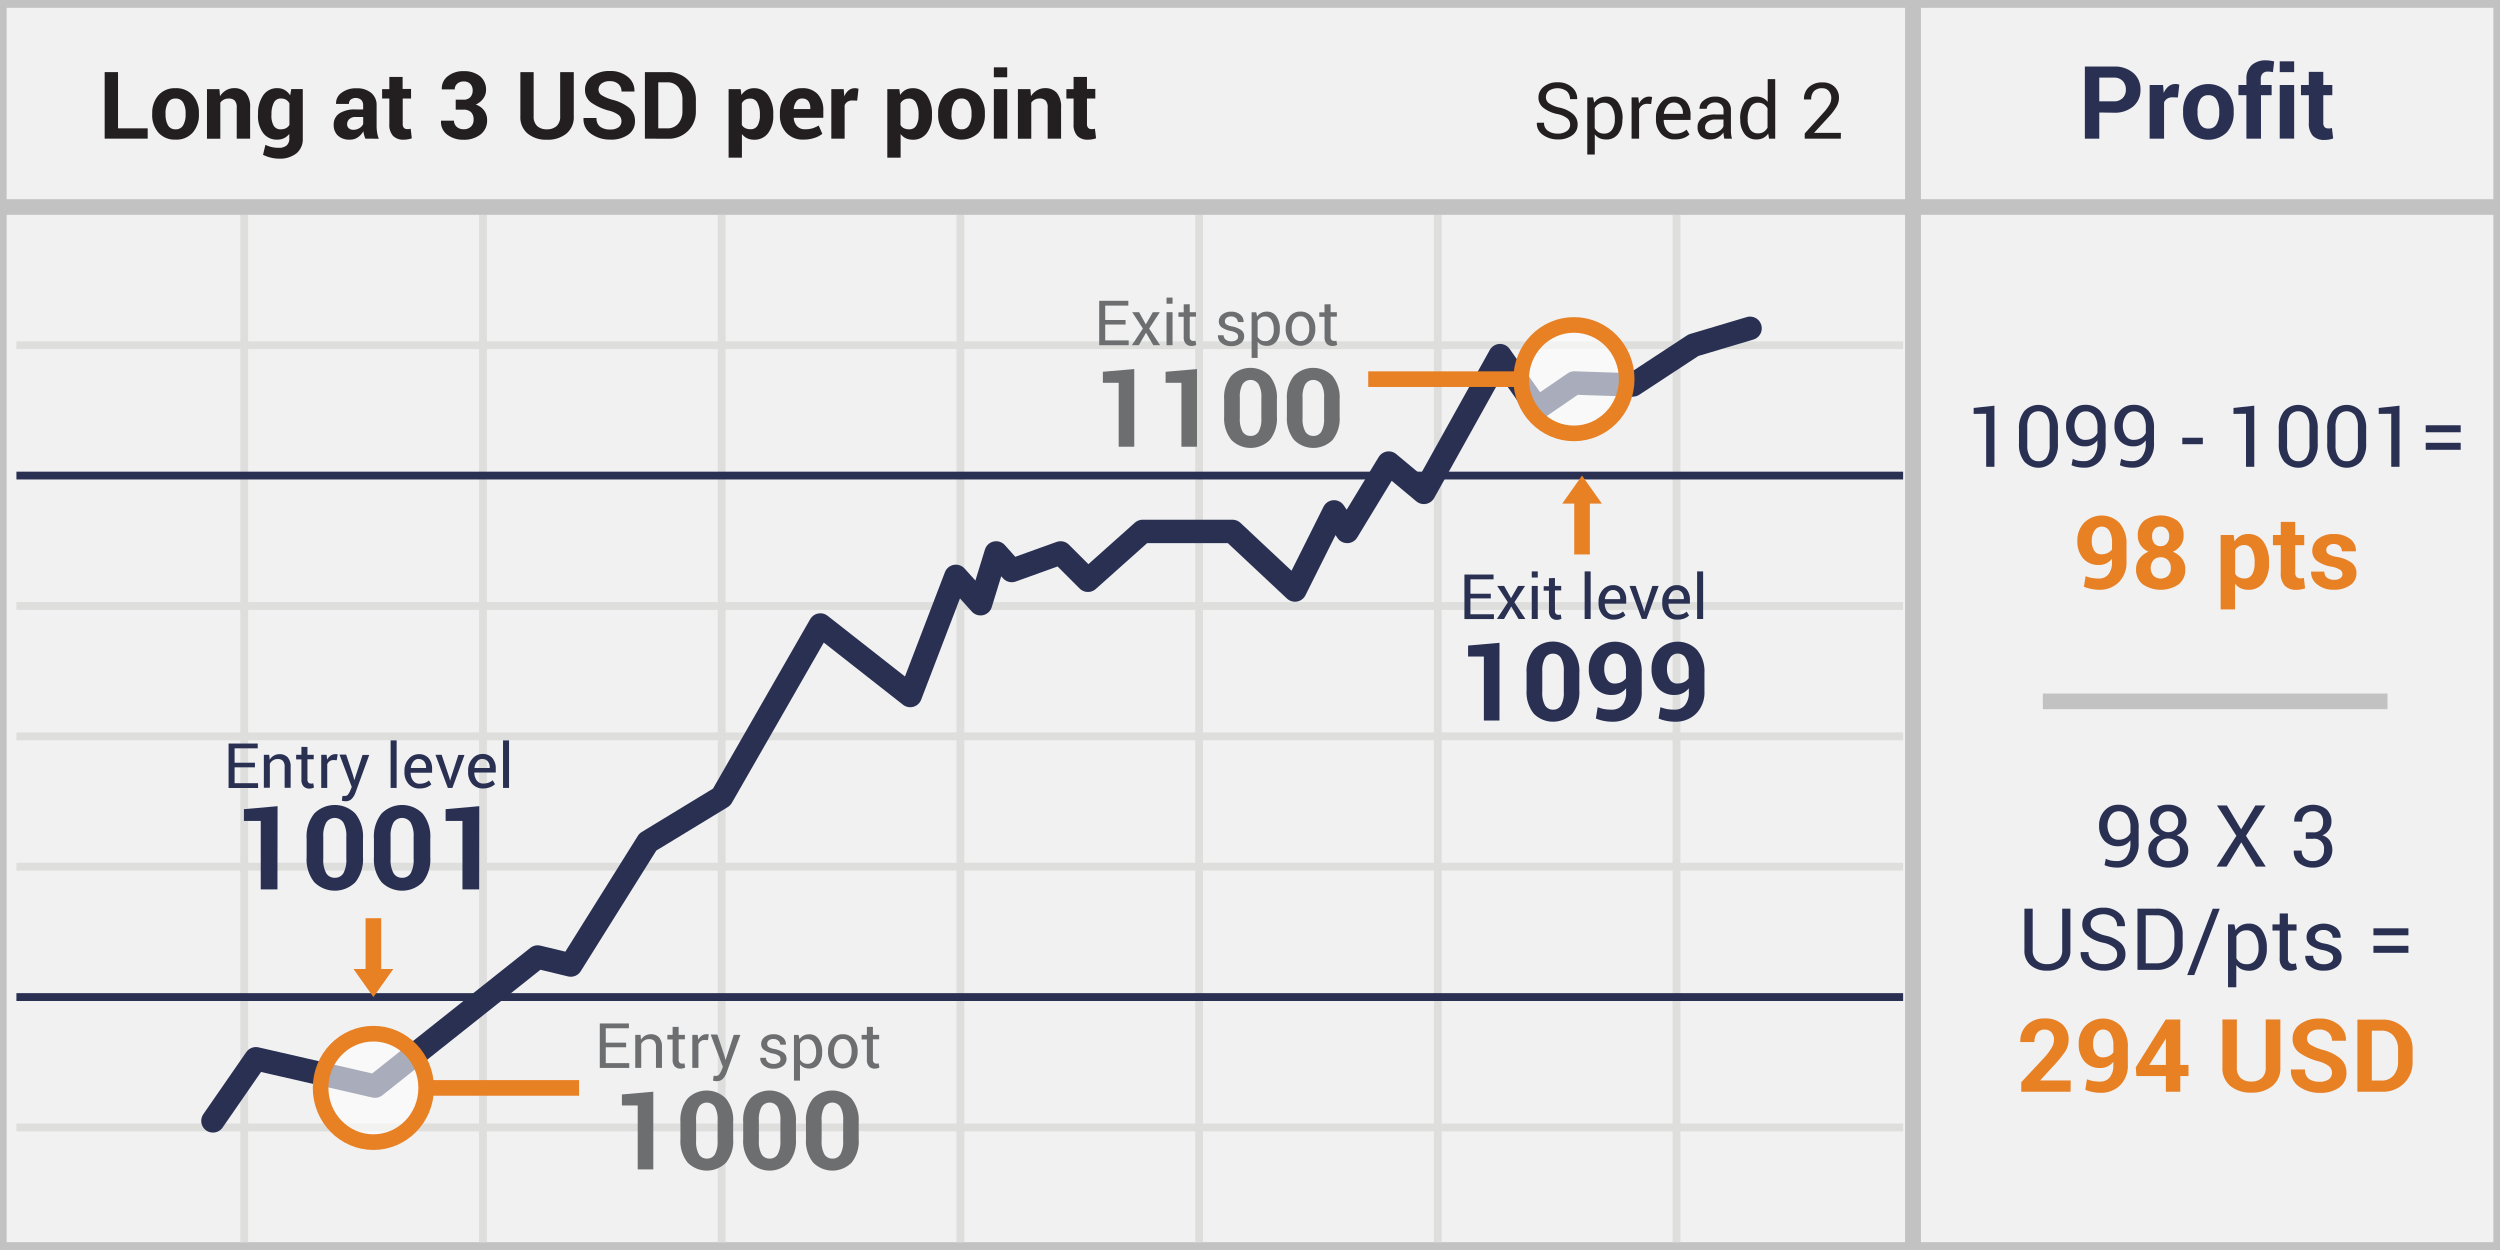 <svg id="Layer_1" data-name="Layer 1" xmlns="http://www.w3.org/2000/svg" viewBox="0 0 104 52"><rect x="0" y="0" width="104" height="52" fill="#808080" stroke="none"/><defs><style>.cls-1{fill:#f1f1f2;stroke:#c2c2c2;}.cls-1,.cls-10,.cls-2{stroke-miterlimit:10;}.cls-1,.cls-10{stroke-width:0.65px;}.cls-10,.cls-2,.cls-3,.cls-7{fill:none;}.cls-2{stroke:#dededd;}.cls-2,.cls-3{stroke-width:0.325px;}.cls-3,.cls-7{stroke:#293052;stroke-linejoin:round;}.cls-4{fill:#231f20;}.cls-5{fill:#293052;}.cls-6{fill:#6d6e70;}.cls-7{stroke-linecap:round;stroke-width:0.975px;}.cls-8{opacity:0.6;}.cls-9{fill:#fff;}.cls-10{stroke:#e88024;}.cls-11{fill:#e88024;}</style></defs><title>long</title><rect class="cls-1" x="79.576" width="24.472" height="52"/><rect class="cls-1" x="-0.049" width="79.625" height="52"/><line class="cls-2" x1="0.683" y1="14.361" x2="79.17" y2="14.361"/><line class="cls-2" x1="0.683" y1="25.208" x2="79.17" y2="25.208"/><line class="cls-2" x1="0.683" y1="36.055" x2="79.17" y2="36.055"/><line class="cls-2" x1="0.683" y1="46.902" x2="79.17" y2="46.902"/><line class="cls-2" x1="10.161" y1="8.937" x2="10.161" y2="51.675"/><line class="cls-2" x1="20.091" y1="8.937" x2="20.091" y2="51.675"/><line class="cls-2" x1="30.021" y1="8.937" x2="30.021" y2="51.675"/><line class="cls-2" x1="39.952" y1="8.937" x2="39.952" y2="51.675"/><line class="cls-2" x1="49.882" y1="8.937" x2="49.882" y2="51.675"/><line class="cls-2" x1="59.812" y1="8.937" x2="59.812" y2="51.675"/><line class="cls-2" x1="0.683" y1="30.631" x2="79.17" y2="30.631"/><line class="cls-2" x1="69.743" y1="8.937" x2="69.743" y2="51.675"/><line class="cls-3" x1="0.683" y1="19.784" x2="79.17" y2="19.784"/><line class="cls-3" x1="0.683" y1="41.478" x2="79.17" y2="41.478"/><line class="cls-1" x1="0.114" y1="8.612" x2="104.049" y2="8.612"/><path class="cls-4" d="M4.91,5.339H6.144v.429H4.354V3H4.91Z"/><path class="cls-4" d="M6.333,4.719a1.108,1.108,0,0,1,.257-.756A.9.9,0,0,1,7.3,3.669a.907.907,0,0,1,.716.293,1.1,1.1,0,0,1,.259.757v.04a1.1,1.1,0,0,1-.258.757.9.9,0,0,1-.713.292.905.905,0,0,1-.715-.292,1.1,1.1,0,0,1-.258-.757Zm.554.038a.894.894,0,0,0,.1.452.342.342,0,0,0,.32.17.339.339,0,0,0,.315-.171.893.893,0,0,0,.1-.451V4.718a.884.884,0,0,0-.1-.447A.342.342,0,0,0,7.3,4.1a.337.337,0,0,0-.315.174.886.886,0,0,0-.1.446Z"/><path class="cls-4" d="M9.128,3.708,9.153,4a.752.752,0,0,1,.253-.245.658.658,0,0,1,.337-.088.619.619,0,0,1,.487.2.907.907,0,0,1,.175.615V5.768H9.848V4.48a.419.419,0,0,0-.083-.295A.335.335,0,0,0,9.511,4.1a.425.425,0,0,0-.2.045.405.405,0,0,0-.146.127v1.5H8.61V3.708Z"/><path class="cls-4" d="M10.735,4.755a1.331,1.331,0,0,1,.212-.787.688.688,0,0,1,.6-.3.589.589,0,0,1,.3.078.678.678,0,0,1,.225.223l.044-.263h.48V5.758a.763.763,0,0,1-.264.622,1.114,1.114,0,0,1-.734.22,1.365,1.365,0,0,1-.332-.043,1.513,1.513,0,0,1-.324-.117l.1-.415a1.312,1.312,0,0,0,.26.093,1.275,1.275,0,0,0,.289.031.5.5,0,0,0,.336-.1.378.378,0,0,0,.107-.3V5.57a.622.622,0,0,1-.215.178.643.643,0,0,1-.284.061.7.7,0,0,1-.591-.279,1.179,1.179,0,0,1-.212-.733Zm.556.04a.844.844,0,0,0,.091.428.318.318,0,0,0,.3.156.456.456,0,0,0,.216-.047.36.36,0,0,0,.142-.137V4.3A.384.384,0,0,0,11.9,4.15a.417.417,0,0,0-.212-.052.314.314,0,0,0-.3.182,1.034,1.034,0,0,0-.094.476Z"/><path class="cls-4" d="M15.2,5.768a1.235,1.235,0,0,1-.052-.148,1.021,1.021,0,0,1-.031-.16.769.769,0,0,1-.226.25.57.57,0,0,1-.334.1.7.7,0,0,1-.5-.167.6.6,0,0,1-.175-.454.543.543,0,0,1,.233-.469,1.163,1.163,0,0,1,.681-.167h.311V4.387a.321.321,0,0,0-.078-.23.363.363,0,0,0-.439-.016.232.232,0,0,0-.073.182l-.537,0,0-.012a.523.523,0,0,1,.227-.45.988.988,0,0,1,.63-.189.921.921,0,0,1,.6.188.65.65,0,0,1,.23.534v.852a1.6,1.6,0,0,0,.022.272,1.373,1.373,0,0,0,.069.253ZM14.694,5.4a.48.48,0,0,0,.261-.072.379.379,0,0,0,.154-.168V4.866H14.8a.372.372,0,0,0-.268.088.289.289,0,0,0-.092.215.211.211,0,0,0,.069.165A.265.265,0,0,0,14.694,5.4Z"/><path class="cls-4" d="M16.749,3.2v.5H17.1V4.1h-.347V5.147a.245.245,0,0,0,.049.172.177.177,0,0,0,.133.051.568.568,0,0,0,.076,0c.021,0,.045-.009.073-.017l.047.4a.977.977,0,0,1-.164.043.964.964,0,0,1-.173.015.592.592,0,0,1-.443-.158.693.693,0,0,1-.155-.5V4.1h-.3V3.708h.3V3.2Z"/><path class="cls-4" d="M18.958,4.146h.312a.379.379,0,0,0,.293-.1.41.41,0,0,0,.1-.288.376.376,0,0,0-.1-.269.362.362,0,0,0-.276-.1.392.392,0,0,0-.263.091.3.3,0,0,0-.106.24h-.539l0-.012a.633.633,0,0,1,.25-.537,1,1,0,0,1,.647-.211,1.067,1.067,0,0,1,.687.205.71.71,0,0,1,.256.587.587.587,0,0,1-.114.344.758.758,0,0,1-.314.254.706.706,0,0,1,.352.252.659.659,0,0,1,.121.394.722.722,0,0,1-.277.6,1.112,1.112,0,0,1-.709.218,1.084,1.084,0,0,1-.664-.205.653.653,0,0,1-.268-.577l0-.012h.539A.337.337,0,0,0,19,5.276a.414.414,0,0,0,.29.1.42.42,0,0,0,.3-.106.379.379,0,0,0,.111-.288.416.416,0,0,0-.109-.32.456.456,0,0,0-.323-.1h-.312Z"/><path class="cls-4" d="M23.869,3v1.84a.878.878,0,0,1-.309.72,1.23,1.23,0,0,1-.807.253,1.216,1.216,0,0,1-.8-.253.883.883,0,0,1-.306-.72V3H22.2V4.833a.534.534,0,0,0,.146.41.57.57,0,0,0,.4.136.587.587,0,0,0,.409-.135.529.529,0,0,0,.148-.411V3Z"/><path class="cls-4" d="M25.852,5.044a.322.322,0,0,0-.113-.257,1.128,1.128,0,0,0-.4-.183,2.27,2.27,0,0,1-.749-.34.64.64,0,0,1-.253-.536.666.666,0,0,1,.291-.558,1.212,1.212,0,0,1,.742-.216,1.119,1.119,0,0,1,.745.242.729.729,0,0,1,.278.6l0,.011h-.539a.4.4,0,0,0-.128-.311.509.509,0,0,0-.361-.119.535.535,0,0,0-.344.1.312.312,0,0,0-.122.254.27.27,0,0,0,.13.23,1.766,1.766,0,0,0,.45.191,1.758,1.758,0,0,1,.7.338.7.7,0,0,1,.236.55.658.658,0,0,1-.281.562,1.223,1.223,0,0,1-.742.206,1.355,1.355,0,0,1-.79-.233.728.728,0,0,1-.328-.654l0-.011h.541a.427.427,0,0,0,.151.362.681.681,0,0,0,.422.115.553.553,0,0,0,.347-.094A.3.3,0,0,0,25.852,5.044Z"/><path class="cls-4" d="M26.828,5.768V3h.952a1.145,1.145,0,0,1,.838.324,1.119,1.119,0,0,1,.33.833v.459a1.113,1.113,0,0,1-.33.833,1.144,1.144,0,0,1-.838.323Zm.556-2.344V5.339h.368a.58.58,0,0,0,.468-.2.792.792,0,0,0,.169-.527V4.149a.784.784,0,0,0-.169-.523.577.577,0,0,0-.468-.2Z"/><path class="cls-4" d="M32.168,4.8a1.18,1.18,0,0,1-.211.734.7.7,0,0,1-.59.278.674.674,0,0,1-.288-.06.6.6,0,0,1-.215-.177V6.56H30.31V3.708h.5l.033.244a.657.657,0,0,1,.22-.209.6.6,0,0,1,.3-.073.685.685,0,0,1,.594.3,1.334,1.334,0,0,1,.211.787Zm-.556-.043a1,1,0,0,0-.1-.474.317.317,0,0,0-.3-.181A.411.411,0,0,0,31,4.15a.364.364,0,0,0-.14.146v.9a.336.336,0,0,0,.14.133.463.463,0,0,0,.218.046.319.319,0,0,0,.3-.158.833.833,0,0,0,.094-.429Z"/><path class="cls-4" d="M33.423,5.808a.928.928,0,0,1-.712-.286,1.02,1.02,0,0,1-.267-.725V4.721a1.13,1.13,0,0,1,.252-.757.841.841,0,0,1,.677-.295.832.832,0,0,1,.647.252.964.964,0,0,1,.23.68v.3h-1.23l0,.011a.534.534,0,0,0,.136.334.423.423,0,0,0,.329.131,1.05,1.05,0,0,0,.307-.037,1.374,1.374,0,0,0,.267-.117l.15.344a1.013,1.013,0,0,1-.33.171A1.41,1.41,0,0,1,33.423,5.808Zm-.05-1.71a.289.289,0,0,0-.244.118.614.614,0,0,0-.11.311l.006.009h.682V4.487a.447.447,0,0,0-.083-.283A.3.3,0,0,0,33.374,4.1Z"/><path class="cls-4" d="M35.659,4.186l-.2-.006a.372.372,0,0,0-.2.051.325.325,0,0,0-.122.146V5.768h-.554V3.708h.516l.024.3A.645.645,0,0,1,35.3,3.76a.416.416,0,0,1,.266-.091.384.384,0,0,1,.077.007.679.679,0,0,1,.071.017Z"/><path class="cls-4" d="M38.77,4.8a1.18,1.18,0,0,1-.211.734.7.7,0,0,1-.59.278.674.674,0,0,1-.288-.06.6.6,0,0,1-.215-.177V6.56h-.554V3.708h.5l.033.244a.657.657,0,0,1,.22-.209.6.6,0,0,1,.3-.073.685.685,0,0,1,.594.3,1.334,1.334,0,0,1,.211.787Zm-.556-.043a1,1,0,0,0-.1-.474.317.317,0,0,0-.3-.181.411.411,0,0,0-.214.052.364.364,0,0,0-.14.146v.9a.336.336,0,0,0,.14.133.463.463,0,0,0,.218.046.319.319,0,0,0,.3-.158.833.833,0,0,0,.094-.429Z"/><path class="cls-4" d="M39.027,4.719a1.108,1.108,0,0,1,.257-.756,1.016,1.016,0,0,1,1.428,0,1.1,1.1,0,0,1,.259.757v.04a1.1,1.1,0,0,1-.258.757,1.019,1.019,0,0,1-1.428,0,1.1,1.1,0,0,1-.258-.757Zm.554.038a.894.894,0,0,0,.1.452.342.342,0,0,0,.32.17.339.339,0,0,0,.315-.171.893.893,0,0,0,.1-.451V4.718a.884.884,0,0,0-.1-.447A.342.342,0,0,0,40,4.1a.337.337,0,0,0-.315.174.886.886,0,0,0-.1.446Z"/><path class="cls-4" d="M41.9,3.214h-.556V2.8H41.9Zm0,2.554h-.556V3.708H41.9Z"/><path class="cls-4" d="M42.864,3.708,42.889,4a.752.752,0,0,1,.253-.245.658.658,0,0,1,.337-.088.619.619,0,0,1,.487.2.907.907,0,0,1,.175.615V5.768h-.558V4.48a.419.419,0,0,0-.083-.295.335.335,0,0,0-.253-.087.425.425,0,0,0-.2.045.405.405,0,0,0-.146.127v1.5h-.556V3.708Z"/><path class="cls-4" d="M45.218,3.2v.5h.347V4.1h-.347V5.147a.245.245,0,0,0,.049.172.177.177,0,0,0,.133.051.568.568,0,0,0,.076,0c.021,0,.045-.009.073-.017l.047.4a.977.977,0,0,1-.164.043.964.964,0,0,1-.173.015.592.592,0,0,1-.443-.158.693.693,0,0,1-.155-.5V4.1h-.3V3.708h.3V3.2Z"/><path class="cls-5" d="M62.017,24.893H61.17v.66h.977v.2H60.92V23.9h1.212v.2H61.17v.6h.847Z"/><path class="cls-5" d="M62.859,24.882l.292-.507h.292l-.445.68.458.694h-.287l-.3-.52-.3.52H62.27l.458-.694-.445-.68h.288Z"/><path class="cls-5" d="M63.971,24.024h-.25v-.255h.25Zm0,1.726h-.25V24.375h.25Z"/><path class="cls-5" d="M64.686,24.044v.331h.26v.186h-.26V25.4a.186.186,0,0,0,.04.136.143.143,0,0,0,.105.04.294.294,0,0,0,.048,0,.4.4,0,0,0,.047-.013l.032.171a.216.216,0,0,1-.081.037.416.416,0,0,1-.109.015.323.323,0,0,1-.242-.092.4.4,0,0,1-.09-.289v-.834h-.219v-.186h.219v-.331Z"/><path class="cls-5" d="M66.171,25.75h-.25v-1.98h.25Z"/><path class="cls-5" d="M67.126,25.776a.582.582,0,0,1-.457-.19.724.724,0,0,1-.169-.5v-.056a.705.705,0,0,1,.174-.488.541.541,0,0,1,.414-.2.522.522,0,0,1,.42.168.668.668,0,0,1,.142.447v.156h-.891l0,.006a.544.544,0,0,0,.1.325.322.322,0,0,0,.271.127.649.649,0,0,0,.223-.036.518.518,0,0,0,.165-.1l.1.162a.587.587,0,0,1-.193.122A.788.788,0,0,1,67.126,25.776Zm-.038-1.229a.272.272,0,0,0-.215.105.5.5,0,0,0-.109.266l0,.006H67.4v-.033a.378.378,0,0,0-.078-.245A.283.283,0,0,0,67.088,24.547Z"/><path class="cls-5" d="M68.373,25.344l.021.1H68.4l.024-.1.315-.969H69l-.506,1.374H68.3l-.512-1.374h.256Z"/><path class="cls-5" d="M69.776,25.776a.582.582,0,0,1-.457-.19.724.724,0,0,1-.169-.5v-.056a.705.705,0,0,1,.174-.488.541.541,0,0,1,.414-.2.522.522,0,0,1,.42.168.668.668,0,0,1,.142.447v.156h-.891l0,.006a.544.544,0,0,0,.1.325.322.322,0,0,0,.271.127A.649.649,0,0,0,70,25.543a.518.518,0,0,0,.165-.1l.1.162a.587.587,0,0,1-.193.122A.788.788,0,0,1,69.776,25.776Zm-.038-1.229a.272.272,0,0,0-.215.105.5.5,0,0,0-.109.266l0,.006h.633v-.033a.378.378,0,0,0-.078-.245A.283.283,0,0,0,69.738,24.547Z"/><path class="cls-5" d="M70.851,25.75H70.6v-1.98h.25Z"/><path class="cls-5" d="M62.378,29.975h-.649V27.313h-.657v-.458l1.307-.115Z"/><path class="cls-5" d="M65.7,28.715a1.428,1.428,0,0,1-.294.975,1.128,1.128,0,0,1-1.6,0,1.424,1.424,0,0,1-.3-.975V28a1.432,1.432,0,0,1,.295-.975,1.12,1.12,0,0,1,1.6,0,1.422,1.422,0,0,1,.3.975Zm-.646-.78a1.061,1.061,0,0,0-.115-.562.374.374,0,0,0-.334-.179.37.37,0,0,0-.333.178,1.08,1.08,0,0,0-.113.563v.841a1.082,1.082,0,0,0,.114.568.376.376,0,0,0,.337.178.368.368,0,0,0,.331-.178,1.093,1.093,0,0,0,.113-.568Z"/><path class="cls-5" d="M67.068,29.521a.524.524,0,0,0,.417-.189.812.812,0,0,0,.16-.542v-.159a.706.706,0,0,1-.259.208.735.735,0,0,1-.323.071.894.894,0,0,1-.709-.294,1.163,1.163,0,0,1-.259-.8,1.12,1.12,0,0,1,.306-.8,1.113,1.113,0,0,1,1.585.02,1.382,1.382,0,0,1,.309.959v.764a1.237,1.237,0,0,1-.346.927,1.207,1.207,0,0,1-.881.338,1.8,1.8,0,0,1-.348-.035,1.514,1.514,0,0,1-.332-.1l.075-.47a1.617,1.617,0,0,0,.286.081A1.837,1.837,0,0,0,67.068,29.521Zm.1-1.087a.62.62,0,0,0,.28-.06.534.534,0,0,0,.192-.16v-.3a.963.963,0,0,0-.124-.539.387.387,0,0,0-.338-.185.371.371,0,0,0-.318.182.777.777,0,0,0-.123.444.8.8,0,0,0,.111.445A.361.361,0,0,0,67.172,28.435Z"/><path class="cls-5" d="M69.678,29.521a.524.524,0,0,0,.417-.189.812.812,0,0,0,.16-.542v-.159a.706.706,0,0,1-.259.208.735.735,0,0,1-.323.071.894.894,0,0,1-.709-.294,1.163,1.163,0,0,1-.259-.8,1.12,1.12,0,0,1,.306-.8,1.113,1.113,0,0,1,1.585.02,1.382,1.382,0,0,1,.309.959v.764a1.237,1.237,0,0,1-.346.927,1.207,1.207,0,0,1-.881.338,1.8,1.8,0,0,1-.348-.035,1.514,1.514,0,0,1-.332-.1l.075-.47a1.617,1.617,0,0,0,.286.081A1.837,1.837,0,0,0,69.678,29.521Zm.1-1.087a.62.62,0,0,0,.28-.06.534.534,0,0,0,.192-.16v-.3a.963.963,0,0,0-.124-.539.387.387,0,0,0-.338-.185.371.371,0,0,0-.318.182.777.777,0,0,0-.123.444.8.8,0,0,0,.111.445A.361.361,0,0,0,69.783,28.435Z"/><path class="cls-6" d="M46.824,13.5h-.847v.66h.977v.2H45.727V12.512h1.212v.2h-.962v.6h.847Z"/><path class="cls-6" d="M47.666,13.494l.292-.507h.292l-.446.68.458.694h-.287l-.3-.52-.3.52h-.289l.458-.694-.445-.68h.288Z"/><path class="cls-6" d="M48.778,12.635h-.25V12.38h.25Zm0,1.726h-.25V12.987h.25Z"/><path class="cls-6" d="M49.493,12.656v.331h.26v.186h-.26v.834a.184.184,0,0,0,.04.136.144.144,0,0,0,.106.04.289.289,0,0,0,.047,0,.39.39,0,0,0,.046-.013l.033.171a.214.214,0,0,1-.082.037.414.414,0,0,1-.108.015.324.324,0,0,1-.243-.092.4.4,0,0,1-.09-.289v-.834h-.219v-.186h.219v-.331Z"/><path class="cls-6" d="M51.506,14a.169.169,0,0,0-.063-.136.567.567,0,0,0-.238-.093,1.011,1.011,0,0,1-.376-.148.3.3,0,0,1-.126-.254.359.359,0,0,1,.143-.285.564.564,0,0,1,.371-.118.557.557,0,0,1,.381.124.363.363,0,0,1,.135.3l0,.008h-.239a.22.22,0,0,0-.076-.162.277.277,0,0,0-.2-.071.289.289,0,0,0-.2.059.184.184,0,0,0-.064.141.157.157,0,0,0,.057.128.589.589,0,0,0,.232.084,1,1,0,0,1,.387.151.307.307,0,0,1,.127.258.356.356,0,0,1-.148.3.618.618,0,0,1-.386.112.6.6,0,0,1-.414-.133.382.382,0,0,1-.144-.312l0-.007h.238a.231.231,0,0,0,.1.193.384.384,0,0,0,.217.062.359.359,0,0,0,.208-.054A.167.167,0,0,0,51.506,14Z"/><path class="cls-6" d="M53.238,13.726a.759.759,0,0,1-.142.479.471.471,0,0,1-.393.182.546.546,0,0,1-.223-.042.427.427,0,0,1-.163-.128v.672h-.25v-1.9h.191l.04.178a.452.452,0,0,1,.167-.15.5.5,0,0,1,.234-.053.457.457,0,0,1,.4.2.917.917,0,0,1,.142.535Zm-.25-.027a.725.725,0,0,0-.092-.384.3.3,0,0,0-.271-.15.337.337,0,0,0-.184.049.37.37,0,0,0-.123.134v.663a.352.352,0,0,0,.123.133.342.342,0,0,0,.187.048.31.31,0,0,0,.27-.13.574.574,0,0,0,.091-.336Z"/><path class="cls-6" d="M53.486,13.662a.755.755,0,0,1,.165-.5.554.554,0,0,1,.448-.2.56.56,0,0,1,.451.2.754.754,0,0,1,.166.5v.027a.753.753,0,0,1-.165.5.615.615,0,0,1-.9,0,.749.749,0,0,1-.166-.5Zm.25.027a.646.646,0,0,0,.092.359.332.332,0,0,0,.545,0,.646.646,0,0,0,.092-.359v-.028a.639.639,0,0,0-.093-.358.305.305,0,0,0-.273-.144.3.3,0,0,0-.271.144.647.647,0,0,0-.092.358Z"/><path class="cls-6" d="M55.353,12.656v.331h.26v.186h-.26v.834a.184.184,0,0,0,.04.136.144.144,0,0,0,.106.04.289.289,0,0,0,.047,0,.39.39,0,0,0,.046-.013l.033.171a.214.214,0,0,1-.082.037.414.414,0,0,1-.108.015.324.324,0,0,1-.243-.092.4.4,0,0,1-.09-.289v-.834h-.219v-.186H55.1v-.331Z"/><path class="cls-6" d="M47.185,18.585h-.648V15.924h-.658v-.458l1.306-.115Z"/><path class="cls-6" d="M49.795,18.585h-.648V15.924h-.658v-.458l1.306-.115Z"/><path class="cls-6" d="M53.119,17.326a1.429,1.429,0,0,1-.294.975,1.128,1.128,0,0,1-1.6,0,1.426,1.426,0,0,1-.3-.975v-.713a1.432,1.432,0,0,1,.294-.975,1.122,1.122,0,0,1,1.6,0,1.425,1.425,0,0,1,.3.975Zm-.646-.78a1.061,1.061,0,0,0-.116-.562.4.4,0,0,0-.667,0,1.08,1.08,0,0,0-.113.563v.841a1.076,1.076,0,0,0,.115.568.375.375,0,0,0,.336.178.369.369,0,0,0,.331-.178,1.088,1.088,0,0,0,.113-.568Z"/><path class="cls-6" d="M55.729,17.326a1.429,1.429,0,0,1-.294.975,1.128,1.128,0,0,1-1.6,0,1.426,1.426,0,0,1-.3-.975v-.713a1.432,1.432,0,0,1,.294-.975,1.122,1.122,0,0,1,1.6,0,1.425,1.425,0,0,1,.3.975Zm-.646-.78a1.061,1.061,0,0,0-.116-.562.4.4,0,0,0-.667,0,1.08,1.08,0,0,0-.113.563v.841a1.076,1.076,0,0,0,.115.568.375.375,0,0,0,.336.178.369.369,0,0,0,.331-.178,1.088,1.088,0,0,0,.113-.568Z"/><path class="cls-6" d="M26.048,43.567H25.2v.66h.977v.2H24.951V42.575h1.212v.2H25.2v.6h.847Z"/><path class="cls-6" d="M26.647,43.05l.018.205a.493.493,0,0,1,.172-.17.46.46,0,0,1,.235-.061.448.448,0,0,1,.344.131.57.57,0,0,1,.122.4v.867h-.25v-.862a.372.372,0,0,0-.072-.258A.286.286,0,0,0,27,43.228a.348.348,0,0,0-.191.053.378.378,0,0,0-.133.142v1h-.25V43.05Z"/><path class="cls-6" d="M28.232,42.719v.331h.26v.186h-.26v.834a.184.184,0,0,0,.04.136.144.144,0,0,0,.106.04.289.289,0,0,0,.047,0,.39.39,0,0,0,.046-.013l.033.171a.214.214,0,0,1-.082.037.414.414,0,0,1-.108.015.324.324,0,0,1-.243-.092.4.4,0,0,1-.09-.289v-.834h-.219V43.05h.219v-.331Z"/><path class="cls-6" d="M29.45,43.271l-.128-.008a.287.287,0,0,0-.167.047.3.3,0,0,0-.1.132v.981H28.8V43.05h.223l.024.2a.469.469,0,0,1,.144-.166.336.336,0,0,1,.2-.061.308.308,0,0,1,.053,0,.257.257,0,0,1,.042.01Z"/><path class="cls-6" d="M30.134,43.915l.044.173h.008l.338-1.038H30.8l-.578,1.585a.712.712,0,0,1-.149.241.343.343,0,0,1-.262.1.511.511,0,0,1-.078-.007.648.648,0,0,1-.072-.014l.025-.2.045,0,.067,0a.153.153,0,0,0,.13-.071.714.714,0,0,0,.085-.157l.06-.144-.51-1.346h.279Z"/><path class="cls-6" d="M32.467,44.059a.169.169,0,0,0-.063-.136.567.567,0,0,0-.238-.093,1.011,1.011,0,0,1-.376-.148.3.3,0,0,1-.126-.254.359.359,0,0,1,.143-.285.564.564,0,0,1,.371-.118.557.557,0,0,1,.381.124.363.363,0,0,1,.135.3l0,.008h-.239a.22.22,0,0,0-.076-.162.277.277,0,0,0-.2-.071.289.289,0,0,0-.2.059.184.184,0,0,0-.064.141.157.157,0,0,0,.057.128.589.589,0,0,0,.232.084,1,1,0,0,1,.387.151.307.307,0,0,1,.127.258.356.356,0,0,1-.148.3.618.618,0,0,1-.386.112.6.6,0,0,1-.414-.133.382.382,0,0,1-.144-.312l0-.007h.238a.231.231,0,0,0,.1.193.384.384,0,0,0,.217.062.359.359,0,0,0,.208-.054A.167.167,0,0,0,32.467,44.059Z"/><path class="cls-6" d="M34.2,43.789a.759.759,0,0,1-.142.479.471.471,0,0,1-.393.182.546.546,0,0,1-.223-.042.427.427,0,0,1-.163-.128v.672h-.25v-1.9h.191l.04.178a.452.452,0,0,1,.167-.15.5.5,0,0,1,.234-.053.457.457,0,0,1,.4.2.917.917,0,0,1,.142.535Zm-.25-.027a.725.725,0,0,0-.092-.384.3.3,0,0,0-.271-.15.337.337,0,0,0-.184.049.37.37,0,0,0-.123.134v.663a.352.352,0,0,0,.123.133.342.342,0,0,0,.187.048.31.31,0,0,0,.27-.13.574.574,0,0,0,.091-.336Z"/><path class="cls-6" d="M34.447,43.725a.755.755,0,0,1,.165-.5.554.554,0,0,1,.448-.2.56.56,0,0,1,.451.2.754.754,0,0,1,.166.5v.027a.753.753,0,0,1-.165.5.615.615,0,0,1-.9,0,.749.749,0,0,1-.166-.5Zm.25.027a.646.646,0,0,0,.092.359.332.332,0,0,0,.545,0,.646.646,0,0,0,.092-.359v-.028a.639.639,0,0,0-.093-.358.305.305,0,0,0-.273-.144.3.3,0,0,0-.271.144.647.647,0,0,0-.092.358Z"/><path class="cls-6" d="M36.313,42.719v.331h.26v.186h-.26v.834a.184.184,0,0,0,.04.136.144.144,0,0,0,.106.04.289.289,0,0,0,.047,0,.39.39,0,0,0,.046-.013l.033.171a.214.214,0,0,1-.082.037.414.414,0,0,1-.108.015.324.324,0,0,1-.243-.092.4.4,0,0,1-.09-.289v-.834h-.219V43.05h.219v-.331Z"/><path class="cls-6" d="M27.177,48.648h-.648V45.987h-.658v-.458l1.306-.115Z"/><path class="cls-6" d="M30.5,47.389a1.429,1.429,0,0,1-.294.975,1.128,1.128,0,0,1-1.6,0,1.426,1.426,0,0,1-.3-.975v-.713a1.432,1.432,0,0,1,.294-.975,1.122,1.122,0,0,1,1.6,0,1.425,1.425,0,0,1,.3.975Zm-.646-.78a1.061,1.061,0,0,0-.116-.562.4.4,0,0,0-.667,0,1.08,1.08,0,0,0-.113.563v.841a1.076,1.076,0,0,0,.115.568.375.375,0,0,0,.336.178.369.369,0,0,0,.331-.178,1.088,1.088,0,0,0,.113-.568Z"/><path class="cls-6" d="M33.111,47.389a1.429,1.429,0,0,1-.294.975,1.128,1.128,0,0,1-1.6,0,1.426,1.426,0,0,1-.3-.975v-.713a1.432,1.432,0,0,1,.294-.975,1.122,1.122,0,0,1,1.6,0,1.425,1.425,0,0,1,.3.975Zm-.646-.78a1.061,1.061,0,0,0-.116-.562.4.4,0,0,0-.667,0,1.08,1.08,0,0,0-.113.563v.841a1.076,1.076,0,0,0,.115.568.375.375,0,0,0,.336.178.369.369,0,0,0,.331-.178,1.088,1.088,0,0,0,.113-.568Z"/><path class="cls-6" d="M35.722,47.389a1.429,1.429,0,0,1-.294.975,1.128,1.128,0,0,1-1.6,0,1.426,1.426,0,0,1-.3-.975v-.713a1.432,1.432,0,0,1,.294-.975,1.122,1.122,0,0,1,1.6,0,1.425,1.425,0,0,1,.3.975Zm-.646-.78a1.061,1.061,0,0,0-.116-.562.4.4,0,0,0-.667,0,1.08,1.08,0,0,0-.113.563v.841a1.076,1.076,0,0,0,.115.568.375.375,0,0,0,.336.178.369.369,0,0,0,.331-.178,1.088,1.088,0,0,0,.113-.568Z"/><path class="cls-5" d="M10.605,31.922H9.759v.66h.977v.2H9.509V30.93h1.212v.2H9.759v.6h.847Z"/><path class="cls-5" d="M11.2,31.4l.018.205a.493.493,0,0,1,.172-.17.46.46,0,0,1,.235-.061.448.448,0,0,1,.344.131.57.57,0,0,1,.122.4v.867h-.25v-.862a.372.372,0,0,0-.072-.258.286.286,0,0,0-.219-.076.348.348,0,0,0-.191.053.378.378,0,0,0-.133.142v1h-.25V31.4Z"/><path class="cls-5" d="M12.79,31.073V31.4h.26v.186h-.26v.834a.184.184,0,0,0,.04.136.144.144,0,0,0,.106.04.289.289,0,0,0,.047,0,.39.39,0,0,0,.046-.013l.033.171a.214.214,0,0,1-.082.037.414.414,0,0,1-.108.015.324.324,0,0,1-.243-.092.4.4,0,0,1-.09-.289V31.59h-.219V31.4h.219v-.331Z"/><path class="cls-5" d="M14.008,31.626l-.128-.008a.287.287,0,0,0-.167.047.3.3,0,0,0-.1.132v.981h-.25V31.4h.223l.024.2a.469.469,0,0,1,.144-.166.336.336,0,0,1,.2-.061.308.308,0,0,1,.053,0,.257.257,0,0,1,.042.01Z"/><path class="cls-5" d="M14.692,32.27l.044.173h.008l.338-1.038h.278l-.578,1.585a.712.712,0,0,1-.149.241.343.343,0,0,1-.262.1.511.511,0,0,1-.078-.007.648.648,0,0,1-.072-.014l.025-.2.045,0,.067,0a.153.153,0,0,0,.13-.071.714.714,0,0,0,.085-.157l.06-.144-.51-1.346H14.4Z"/><path class="cls-5" d="M16.5,32.778h-.25V30.8h.25Z"/><path class="cls-5" d="M17.451,32.8a.581.581,0,0,1-.457-.19.722.722,0,0,1-.169-.5v-.056A.706.706,0,0,1,17,31.574a.538.538,0,0,1,.413-.2.522.522,0,0,1,.42.168.668.668,0,0,1,.142.447v.156h-.891l0,.006a.543.543,0,0,0,.1.325.322.322,0,0,0,.271.127.641.641,0,0,0,.223-.036.528.528,0,0,0,.166-.1l.1.162a.592.592,0,0,1-.194.122A.785.785,0,0,1,17.451,32.8Zm-.038-1.229a.271.271,0,0,0-.214.105.5.5,0,0,0-.109.266l0,.006h.634V31.92a.381.381,0,0,0-.079-.245A.282.282,0,0,0,17.413,31.576Z"/><path class="cls-5" d="M18.7,32.373l.022.1h.007l.024-.1.316-.969h.255l-.505,1.374h-.189L18.116,31.4h.256Z"/><path class="cls-5" d="M20.1,32.8a.581.581,0,0,1-.457-.19.722.722,0,0,1-.169-.5v-.056a.706.706,0,0,1,.175-.488.538.538,0,0,1,.413-.2.522.522,0,0,1,.42.168.668.668,0,0,1,.142.447v.156h-.891l0,.006a.543.543,0,0,0,.1.325.322.322,0,0,0,.271.127.641.641,0,0,0,.223-.036.528.528,0,0,0,.166-.1l.1.162a.592.592,0,0,1-.194.122A.785.785,0,0,1,20.1,32.8Zm-.038-1.229a.271.271,0,0,0-.214.105.5.5,0,0,0-.109.266l0,.006h.634V31.92a.381.381,0,0,0-.079-.245A.282.282,0,0,0,20.063,31.576Z"/><path class="cls-5" d="M21.176,32.778h-.25V30.8h.25Z"/><path class="cls-5" d="M11.542,37h-.695V34.151h-.7v-.49l1.4-.124Z"/><path class="cls-5" d="M15.1,35.653a1.527,1.527,0,0,1-.315,1.044,1.209,1.209,0,0,1-1.713,0,1.525,1.525,0,0,1-.316-1.044V34.89a1.533,1.533,0,0,1,.315-1.044,1.2,1.2,0,0,1,1.711,0A1.525,1.525,0,0,1,15.1,34.89Zm-.693-.836a1.142,1.142,0,0,0-.124-.6.43.43,0,0,0-.714,0,1.161,1.161,0,0,0-.121.6v.9a1.156,1.156,0,0,0,.123.608.4.4,0,0,0,.36.19.4.4,0,0,0,.355-.19,1.173,1.173,0,0,0,.121-.608Z"/><path class="cls-5" d="M17.9,35.653a1.527,1.527,0,0,1-.315,1.044,1.209,1.209,0,0,1-1.713,0,1.525,1.525,0,0,1-.316-1.044V34.89a1.533,1.533,0,0,1,.315-1.044,1.2,1.2,0,0,1,1.711,0A1.525,1.525,0,0,1,17.9,34.89Zm-.693-.836a1.142,1.142,0,0,0-.124-.6.43.43,0,0,0-.714,0,1.161,1.161,0,0,0-.121.6v.9a1.156,1.156,0,0,0,.123.608.4.4,0,0,0,.36.19.4.4,0,0,0,.355-.19,1.173,1.173,0,0,0,.121-.608Z"/><path class="cls-5" d="M19.933,37h-.695V34.151h-.7v-.49l1.4-.124Z"/><polyline class="cls-7" points="8.859 46.628 10.646 44.045 15.602 45.183 22.366 39.812 23.745 40.145 26.95 35.027 30.021 33.158 34.127 26 37.865 28.933 39.764 23.977 40.79 25.115 41.44 23.002 42.09 23.733 44.121 23.002 45.259 24.139 47.534 22.108 51.271 22.108 53.871 24.545 55.496 21.295 56.043 22.108 57.771 19.264 59.234 20.483 62.402 14.795 63.946 16.989 65.49 15.933 67.927 16.014 70.446 14.361 72.802 13.658"/><g class="cls-8"><ellipse class="cls-9" cx="65.475" cy="15.773" rx="2.196" ry="2.256"/></g><ellipse class="cls-10" cx="65.475" cy="15.773" rx="2.196" ry="2.256"/><g class="cls-8"><ellipse class="cls-9" cx="15.533" cy="45.257" rx="2.196" ry="2.256"/></g><ellipse class="cls-10" cx="15.533" cy="45.257" rx="2.196" ry="2.256"/><line class="cls-10" x1="63.279" y1="15.773" x2="56.918" y2="15.773"/><line class="cls-10" x1="24.09" y1="45.257" x2="17.729" y2="45.257"/><polygon class="cls-11" points="16.36 40.311 15.533 41.478 14.707 40.311 16.36 40.311"/><line class="cls-10" x1="15.533" y1="40.666" x2="15.533" y2="38.198"/><polygon class="cls-11" points="64.987 20.951 65.813 19.784 66.64 20.951 64.987 20.951"/><line class="cls-10" x1="65.813" y1="20.597" x2="65.813" y2="23.065"/><path class="cls-4" d="M65.317,5.186a.34.34,0,0,0-.119-.264,1,1,0,0,0-.422-.18,1.379,1.379,0,0,1-.572-.258A.533.533,0,0,1,64,4.057a.56.56,0,0,1,.221-.451.877.877,0,0,1,.574-.182.852.852,0,0,1,.6.208.615.615,0,0,1,.217.482l0,.01h-.3a.432.432,0,0,0-.134-.329.658.658,0,0,0-.743-.02.343.343,0,0,0-.124.275.3.3,0,0,0,.135.251,1.278,1.278,0,0,0,.438.178,1.231,1.231,0,0,1,.556.267.569.569,0,0,1,.19.436.533.533,0,0,1-.229.449.974.974,0,0,1-.6.17,1.033,1.033,0,0,1-.611-.187.566.566,0,0,1-.258-.5l0-.009h.3a.388.388,0,0,0,.164.338.681.681,0,0,0,.4.115.63.63,0,0,0,.375-.1A.313.313,0,0,0,65.317,5.186Z"/><path class="cls-4" d="M67.49,4.975a.949.949,0,0,1-.178.6.59.59,0,0,1-.491.228.687.687,0,0,1-.278-.053.548.548,0,0,1-.2-.16v.84h-.312V4.051h.24l.049.222a.569.569,0,0,1,.21-.188.616.616,0,0,1,.292-.065.571.571,0,0,1,.5.253,1.146,1.146,0,0,1,.178.669Zm-.313-.034a.908.908,0,0,0-.114-.479.373.373,0,0,0-.339-.188.416.416,0,0,0-.23.062.455.455,0,0,0-.154.167v.829a.449.449,0,0,0,.154.165.43.43,0,0,0,.233.06.383.383,0,0,0,.336-.162.713.713,0,0,0,.114-.419Z"/><path class="cls-4" d="M68.686,4.328l-.16-.01a.358.358,0,0,0-.208.059.379.379,0,0,0-.132.165V5.768h-.312V4.051h.279l.03.251a.6.6,0,0,1,.181-.208.419.419,0,0,1,.246-.075.376.376,0,0,1,.067.006l.052.012Z"/><path class="cls-4" d="M69.67,5.8a.723.723,0,0,1-.57-.238.9.9,0,0,1-.212-.62V4.874a.879.879,0,0,1,.218-.61.672.672,0,0,1,.517-.244.651.651,0,0,1,.525.21.835.835,0,0,1,.178.559v.2H69.211l0,.008a.681.681,0,0,0,.126.405.4.4,0,0,0,.338.159.785.785,0,0,0,.278-.045.621.621,0,0,0,.207-.125l.122.2a.709.709,0,0,1-.242.151A.989.989,0,0,1,69.67,5.8Zm-.048-1.536a.337.337,0,0,0-.268.132.626.626,0,0,0-.137.332l0,.008h.792V4.7a.48.48,0,0,0-.1-.308A.351.351,0,0,0,69.623,4.265Z"/><path class="cls-4" d="M71.731,5.768c-.011-.052-.019-.1-.024-.138a.964.964,0,0,1-.011-.119.728.728,0,0,1-.228.207.581.581,0,0,1-.3.083.563.563,0,0,1-.408-.137.505.505,0,0,1-.141-.379.443.443,0,0,1,.2-.385.93.93,0,0,1,.54-.139h.34v-.17a.315.315,0,0,0-.092-.239.363.363,0,0,0-.261-.088.376.376,0,0,0-.245.077A.232.232,0,0,0,71,4.527h-.3l0-.009a.414.414,0,0,1,.177-.343.723.723,0,0,1,.481-.156.709.709,0,0,1,.47.148.523.523,0,0,1,.178.428v.827a1.742,1.742,0,0,0,.01.178.988.988,0,0,0,.035.168Zm-.519-.23a.55.55,0,0,0,.306-.087.411.411,0,0,0,.178-.2V4.973h-.351a.452.452,0,0,0-.3.095.284.284,0,0,0-.114.224.236.236,0,0,0,.071.18A.3.3,0,0,0,71.212,5.538Z"/><path class="cls-4" d="M72.391,4.941a1.154,1.154,0,0,1,.177-.668.571.571,0,0,1,.5-.254.615.615,0,0,1,.268.056.54.54,0,0,1,.2.162V3.292h.313V5.768h-.256l-.036-.211a.557.557,0,0,1-.206.183.627.627,0,0,1-.284.062.591.591,0,0,1-.492-.228.949.949,0,0,1-.178-.6Zm.313.034a.734.734,0,0,0,.106.416.371.371,0,0,0,.33.156.417.417,0,0,0,.235-.063.47.47,0,0,0,.155-.178v-.8a.486.486,0,0,0-.156-.17.42.42,0,0,0-.231-.062.359.359,0,0,0-.332.186.962.962,0,0,0-.107.482Z"/><path class="cls-4" d="M76.577,5.768h-1.5V5.552l.757-.84a2.1,2.1,0,0,0,.275-.359.573.573,0,0,0,.072-.273.437.437,0,0,0-.1-.291.335.335,0,0,0-.268-.118.46.46,0,0,0-.354.123.491.491,0,0,0-.113.345h-.3l0-.01a.648.648,0,0,1,.2-.5.778.778,0,0,1,.571-.2.679.679,0,0,1,.5.182.622.622,0,0,1,.185.463.731.731,0,0,1-.112.378,2.357,2.357,0,0,1-.313.407l-.607.66,0,.008h1.111Z"/><path class="cls-5" d="M87.33,4.68V5.769h-.6v-3h1.2a1.18,1.18,0,0,1,.814.265.883.883,0,0,1,.3.7.877.877,0,0,1-.3.692,1.189,1.189,0,0,1-.814.263Zm0-.465h.595a.5.5,0,0,0,.381-.137.487.487,0,0,0,.13-.35.513.513,0,0,0-.129-.358.492.492,0,0,0-.382-.141H87.33Z"/><path class="cls-5" d="M90.6,4.055l-.221-.007a.4.4,0,0,0-.221.056.351.351,0,0,0-.133.157V5.769h-.6V3.537h.559l.027.33a.7.7,0,0,1,.2-.273.45.45,0,0,1,.287-.1.552.552,0,0,1,.084.007l.077.018Z"/><path class="cls-5" d="M90.817,4.632a1.2,1.2,0,0,1,.278-.818,1.1,1.1,0,0,1,1.547,0,1.191,1.191,0,0,1,.28.819v.043a1.192,1.192,0,0,1-.279.82,1.1,1.1,0,0,1-1.547,0,1.192,1.192,0,0,1-.279-.82Zm.6.042a.972.972,0,0,0,.107.489.371.371,0,0,0,.347.185.367.367,0,0,0,.342-.186.96.96,0,0,0,.108-.488V4.631a.961.961,0,0,0-.109-.484.371.371,0,0,0-.345-.187.367.367,0,0,0-.342.188.963.963,0,0,0-.108.483Z"/><path class="cls-5" d="M93.451,5.769V3.959h-.332V3.537h.332V3.29a.755.755,0,0,1,.217-.579.859.859,0,0,1,.608-.2,1.082,1.082,0,0,1,.156.012c.053.008.11.018.174.032L94.554,3l-.1-.015a.884.884,0,0,0-.108-.006.288.288,0,0,0-.222.08.328.328,0,0,0-.075.231v.247H94.5v.423h-.443v1.81Z"/><path class="cls-5" d="M95.437,3h-.6V2.551h.6Zm0,2.767h-.6V3.537h.6Z"/><path class="cls-5" d="M96.649,2.99v.547h.375v.423h-.375V5.1a.26.26,0,0,0,.054.186.188.188,0,0,0,.144.056.5.5,0,0,0,.082,0,.541.541,0,0,0,.079-.018l.052.436a1.3,1.3,0,0,1-.178.047,1.124,1.124,0,0,1-.187.015.641.641,0,0,1-.479-.171.75.75,0,0,1-.168-.543V3.959H95.72V3.537h.326V2.99Z"/><path class="cls-5" d="M82.969,19.418h-.344V17.212l-.521.007v-.248l.864-.095Z"/><path class="cls-5" d="M85.609,18.45a1.14,1.14,0,0,1-.216.746.8.8,0,0,1-1.185,0,1.128,1.128,0,0,1-.218-.745v-.6a1.133,1.133,0,0,1,.218-.746.8.8,0,0,1,1.183,0,1.133,1.133,0,0,1,.218.746Zm-.344-.676a.85.85,0,0,0-.12-.5.443.443,0,0,0-.691,0,.858.858,0,0,0-.119.5v.744a.856.856,0,0,0,.12.5.4.4,0,0,0,.348.168.4.4,0,0,0,.345-.167.863.863,0,0,0,.118-.5Z"/><path class="cls-5" d="M86.7,19.184a.486.486,0,0,0,.4-.189.893.893,0,0,0,.151-.564v-.115a.547.547,0,0,1-.214.188.628.628,0,0,1-.285.064.767.767,0,0,1-.585-.229.871.871,0,0,1-.217-.627.882.882,0,0,1,.229-.627.737.737,0,0,1,.559-.244.811.811,0,0,1,.627.249,1.04,1.04,0,0,1,.229.731v.606a1.074,1.074,0,0,1-.249.763.847.847,0,0,1-.648.266,1.454,1.454,0,0,1-.272-.026.967.967,0,0,1-.249-.078l.053-.265a.778.778,0,0,0,.214.076A1.314,1.314,0,0,0,86.7,19.184Zm.055-.888a.569.569,0,0,0,.316-.082.474.474,0,0,0,.183-.209v-.22a.833.833,0,0,0-.128-.5.44.44,0,0,0-.375-.171.4.4,0,0,0-.321.168.777.777,0,0,0-.009.855A.4.4,0,0,0,86.754,18.3Z"/><path class="cls-5" d="M88.712,19.184a.486.486,0,0,0,.4-.189.893.893,0,0,0,.151-.564v-.115a.547.547,0,0,1-.214.188.628.628,0,0,1-.285.064.767.767,0,0,1-.585-.229.871.871,0,0,1-.217-.627.882.882,0,0,1,.229-.627.737.737,0,0,1,.559-.244.811.811,0,0,1,.627.249,1.04,1.04,0,0,1,.229.731v.606a1.074,1.074,0,0,1-.249.763.847.847,0,0,1-.648.266,1.454,1.454,0,0,1-.272-.026.967.967,0,0,1-.249-.078l.053-.265a.778.778,0,0,0,.214.076A1.314,1.314,0,0,0,88.712,19.184Zm.055-.888a.569.569,0,0,0,.316-.082.474.474,0,0,0,.183-.209v-.22a.833.833,0,0,0-.128-.5.44.44,0,0,0-.375-.171.4.4,0,0,0-.321.168.777.777,0,0,0-.009.855A.4.4,0,0,0,88.767,18.3Z"/><path class="cls-5" d="M91.638,18.479h-.854V18.21h.854Z"/><path class="cls-5" d="M93.778,19.418h-.344V17.212l-.521.007v-.248l.864-.095Z"/><path class="cls-5" d="M96.417,18.45a1.14,1.14,0,0,1-.216.746.8.8,0,0,1-1.185,0,1.128,1.128,0,0,1-.218-.745v-.6a1.133,1.133,0,0,1,.218-.746.8.8,0,0,1,1.183,0,1.133,1.133,0,0,1,.218.746Zm-.344-.676a.85.85,0,0,0-.12-.5.443.443,0,0,0-.691,0,.858.858,0,0,0-.119.5v.744a.856.856,0,0,0,.12.5.4.4,0,0,0,.348.168.4.4,0,0,0,.345-.167.863.863,0,0,0,.118-.5Z"/><path class="cls-5" d="M98.432,18.45a1.14,1.14,0,0,1-.216.746.8.8,0,0,1-1.185,0,1.128,1.128,0,0,1-.218-.745v-.6a1.133,1.133,0,0,1,.218-.746.8.8,0,0,1,1.183,0,1.133,1.133,0,0,1,.218.746Zm-.344-.676a.85.85,0,0,0-.12-.5.443.443,0,0,0-.691,0,.858.858,0,0,0-.119.5v.744a.856.856,0,0,0,.12.5.4.4,0,0,0,.348.168.4.4,0,0,0,.345-.167.863.863,0,0,0,.118-.5Z"/><path class="cls-5" d="M99.82,19.418h-.344V17.212l-.521.007v-.248l.864-.095Z"/><path class="cls-5" d="M102.365,17.982H100.91v-.29h1.455Zm0,.729H100.91v-.29h1.455Z"/><path class="cls-11" d="M87.321,24.068a.487.487,0,0,0,.388-.176.756.756,0,0,0,.149-.5v-.148a.684.684,0,0,1-.24.194.694.694,0,0,1-.3.065.831.831,0,0,1-.659-.273,1.079,1.079,0,0,1-.24-.739,1.039,1.039,0,0,1,.285-.748,1.034,1.034,0,0,1,1.471.019,1.278,1.278,0,0,1,.287.891v.709a1.147,1.147,0,0,1-.321.86,1.122,1.122,0,0,1-.818.313A1.685,1.685,0,0,1,87,24.5a1.439,1.439,0,0,1-.309-.094l.07-.437a1.46,1.46,0,0,0,.265.075A1.7,1.7,0,0,0,87.321,24.068Zm.1-1.009a.575.575,0,0,0,.26-.056.5.5,0,0,0,.18-.148v-.276a.9.9,0,0,0-.116-.5.359.359,0,0,0-.313-.171.345.345,0,0,0-.3.169.723.723,0,0,0-.114.413.736.736,0,0,0,.1.413A.334.334,0,0,0,87.418,23.059Z"/><path class="cls-11" d="M90.838,22.282a.686.686,0,0,1-.118.4.786.786,0,0,1-.327.271.883.883,0,0,1,.377.289.7.7,0,0,1,.139.429.771.771,0,0,1-.282.641,1.34,1.34,0,0,1-1.482,0,.767.767,0,0,1-.284-.641.7.7,0,0,1,.138-.43.884.884,0,0,1,.378-.29.788.788,0,0,1-.328-.27.687.687,0,0,1-.117-.4.763.763,0,0,1,.262-.62,1.2,1.2,0,0,1,1.383,0A.761.761,0,0,1,90.838,22.282Zm-.532,1.344a.446.446,0,0,0-.117-.323.408.408,0,0,0-.306-.121.4.4,0,0,0-.3.121.514.514,0,0,0,0,.647.453.453,0,0,0,.611,0A.445.445,0,0,0,90.306,23.625Zm-.068-1.317a.428.428,0,0,0-.1-.292.326.326,0,0,0-.259-.11.32.32,0,0,0-.258.108.438.438,0,0,0-.093.294.444.444,0,0,0,.094.3.322.322,0,0,0,.261.11.318.318,0,0,0,.257-.11A.444.444,0,0,0,90.238,22.308Z"/><path class="cls-11" d="M94.393,23.435a1.283,1.283,0,0,1-.229.8.756.756,0,0,1-.64.3.719.719,0,0,1-.312-.064.654.654,0,0,1-.233-.191v1.071h-.6V22.256h.542l.035.265a.729.729,0,0,1,.238-.227.647.647,0,0,1,.325-.079.743.743,0,0,1,.644.324,1.447,1.447,0,0,1,.229.852Zm-.6-.047a1.081,1.081,0,0,0-.105-.513.344.344,0,0,0-.322-.2.451.451,0,0,0-.231.056.405.405,0,0,0-.152.159v.979a.368.368,0,0,0,.152.145.505.505,0,0,0,.235.05.345.345,0,0,0,.321-.172.9.9,0,0,0,.1-.465Z"/><path class="cls-11" d="M95.481,21.709v.547h.375v.423h-.375v1.137a.26.26,0,0,0,.054.186.188.188,0,0,0,.144.056.5.5,0,0,0,.082,0,.541.541,0,0,0,.079-.018l.052.436a1.3,1.3,0,0,1-.178.047,1.124,1.124,0,0,1-.187.015.641.641,0,0,1-.479-.171.75.75,0,0,1-.168-.543V22.679h-.326v-.423h.326v-.547Z"/><path class="cls-11" d="M97.446,23.874a.209.209,0,0,0-.1-.171.979.979,0,0,0-.355-.128,1.433,1.433,0,0,1-.6-.238.518.518,0,0,1-.2-.43.616.616,0,0,1,.242-.49.987.987,0,0,1,.649-.2,1.064,1.064,0,0,1,.68.2.593.593,0,0,1,.242.506l0,.012h-.582a.3.3,0,0,0-.085-.219.348.348,0,0,0-.251-.084.343.343,0,0,0-.23.071.222.222,0,0,0-.083.178.2.2,0,0,0,.088.169.928.928,0,0,0,.355.118,1.432,1.432,0,0,1,.612.242.532.532,0,0,1,.2.44.586.586,0,0,1-.258.492,1.118,1.118,0,0,1-.681.19,1.034,1.034,0,0,1-.7-.226.632.632,0,0,1-.247-.515l0-.013h.551a.313.313,0,0,0,.118.26.484.484,0,0,0,.291.081.42.42,0,0,0,.255-.066A.214.214,0,0,0,97.446,23.874Z"/><path class="cls-5" d="M88.073,35.82a.486.486,0,0,0,.4-.189.893.893,0,0,0,.151-.564v-.115a.547.547,0,0,1-.214.188.628.628,0,0,1-.285.064.767.767,0,0,1-.585-.229.871.871,0,0,1-.217-.627.882.882,0,0,1,.229-.627.737.737,0,0,1,.559-.244.811.811,0,0,1,.627.249,1.04,1.04,0,0,1,.229.731v.606a1.074,1.074,0,0,1-.249.763.847.847,0,0,1-.648.266,1.454,1.454,0,0,1-.272-.026.967.967,0,0,1-.249-.078l.053-.265a.778.778,0,0,0,.214.076A1.314,1.314,0,0,0,88.073,35.82Zm.055-.888a.569.569,0,0,0,.316-.082.474.474,0,0,0,.183-.209v-.22a.833.833,0,0,0-.128-.5.44.44,0,0,0-.375-.171.4.4,0,0,0-.321.168.777.777,0,0,0-.009.855A.4.4,0,0,0,88.127,34.933Z"/><path class="cls-5" d="M90.957,34.177a.565.565,0,0,1-.111.348.663.663,0,0,1-.3.223.766.766,0,0,1,.352.241.587.587,0,0,1,.132.379.652.652,0,0,1-.229.538,1.054,1.054,0,0,1-1.2,0,.654.654,0,0,1-.229-.538.591.591,0,0,1,.13-.379.747.747,0,0,1,.349-.241.644.644,0,0,1-.3-.223.581.581,0,0,1-.107-.348.653.653,0,0,1,.206-.518.8.8,0,0,1,.548-.183.806.806,0,0,1,.547.183A.644.644,0,0,1,90.957,34.177Zm-.271,1.183a.461.461,0,0,0-.139-.344.481.481,0,0,0-.349-.134.459.459,0,0,0-.482.478.442.442,0,0,0,.133.339.564.564,0,0,0,.7,0A.437.437,0,0,0,90.685,35.359Zm-.072-1.176a.435.435,0,0,0-.117-.312.424.424,0,0,0-.595,0,.44.44,0,0,0-.113.317.426.426,0,0,0,.114.311.437.437,0,0,0,.6,0A.422.422,0,0,0,90.613,34.184Z"/><path class="cls-5" d="M93.23,34.5l.594-.992h.415l-.807,1.261.824,1.281h-.41l-.609-1.009-.611,1.009H92.21l.824-1.281-.807-1.261h.412Z"/><path class="cls-5" d="M95.921,34.625h.3a.4.4,0,0,0,.324-.114.484.484,0,0,0,.095-.318.464.464,0,0,0-.108-.332.423.423,0,0,0-.319-.113.441.441,0,0,0-.322.118.414.414,0,0,0-.121.313h-.33l0-.01a.617.617,0,0,1,.208-.49.92.92,0,0,1,1.131-.014.681.681,0,0,1,.209.535.6.6,0,0,1-.095.313.605.605,0,0,1-.286.238.554.554,0,0,1,.324.235.755.755,0,0,1-.133.906.851.851,0,0,1-.582.2.877.877,0,0,1-.575-.188.6.6,0,0,1-.219-.509l0-.01h.328a.419.419,0,0,0,.123.317.466.466,0,0,0,.338.118.472.472,0,0,0,.342-.118.459.459,0,0,0,.124-.35.4.4,0,0,0-.457-.457h-.3Z"/><path class="cls-5" d="M86.128,37.8v1.724a.77.77,0,0,1-.271.635,1.079,1.079,0,0,1-.7.221,1.015,1.015,0,0,1-.68-.222.783.783,0,0,1-.261-.634V37.8h.344v1.722a.561.561,0,0,0,.164.438.618.618,0,0,0,.433.148.677.677,0,0,0,.457-.148.547.547,0,0,0,.174-.437V37.8Z"/><path class="cls-5" d="M88.074,39.705a.372.372,0,0,0-.131-.291,1.108,1.108,0,0,0-.464-.2,1.528,1.528,0,0,1-.63-.283.586.586,0,0,1-.226-.471.618.618,0,0,1,.243-.5.965.965,0,0,1,.631-.2.942.942,0,0,1,.665.229.675.675,0,0,1,.237.53l0,.011h-.328a.471.471,0,0,0-.147-.361.723.723,0,0,0-.817-.021.378.378,0,0,0-.137.3.333.333,0,0,0,.148.276,1.416,1.416,0,0,0,.481.2,1.37,1.37,0,0,1,.611.293.626.626,0,0,1,.209.479.584.584,0,0,1-.251.494,1.071,1.071,0,0,1-.656.188,1.135,1.135,0,0,1-.673-.207.623.623,0,0,1-.284-.553l0-.011h.328a.427.427,0,0,0,.18.372.752.752,0,0,0,.445.127A.7.7,0,0,0,87.922,40,.348.348,0,0,0,88.074,39.705Z"/><path class="cls-5" d="M88.919,40.345V37.8h.78a1.044,1.044,0,0,1,1.1,1.1v.347a1.041,1.041,0,0,1-1.1,1.1Zm.344-2.271v2H89.7a.7.7,0,0,0,.556-.232.867.867,0,0,0,.2-.595V38.9a.862.862,0,0,0-.2-.591.7.7,0,0,0-.556-.232Z"/><path class="cls-5" d="M91.281,40.563h-.293l1.061-2.76h.292Z"/><path class="cls-5" d="M94.3,39.472a1.038,1.038,0,0,1-.2.659.645.645,0,0,1-.539.251.75.75,0,0,1-.307-.059.583.583,0,0,1-.224-.176v.924h-.344V38.456h.264l.054.244a.625.625,0,0,1,.23-.208.7.7,0,0,1,.321-.071.628.628,0,0,1,.545.278,1.261,1.261,0,0,1,.2.736Zm-.344-.037a1,1,0,0,0-.127-.527.411.411,0,0,0-.373-.207.459.459,0,0,0-.253.067.511.511,0,0,0-.169.184v.912a.492.492,0,0,0,.169.183.482.482,0,0,0,.257.064.424.424,0,0,0,.37-.179.782.782,0,0,0,.126-.461Z"/><path class="cls-5" d="M95.178,38v.456h.358v.255h-.358v1.146a.256.256,0,0,0,.056.188.2.2,0,0,0,.146.054.324.324,0,0,0,.065-.007.454.454,0,0,0,.063-.018l.046.235a.307.307,0,0,1-.113.052.55.55,0,0,1-.148.021.449.449,0,0,1-.334-.127.552.552,0,0,1-.124-.4V38.711h-.3v-.255h.3V38Z"/><path class="cls-5" d="M97.059,39.842a.235.235,0,0,0-.087-.187.809.809,0,0,0-.327-.128,1.391,1.391,0,0,1-.518-.2.414.414,0,0,1-.174-.35.494.494,0,0,1,.2-.393.888.888,0,0,1,1.034.008A.5.5,0,0,1,97.37,39l0,.011h-.329a.3.3,0,0,0-.1-.223.384.384,0,0,0-.274-.1.4.4,0,0,0-.272.08.252.252,0,0,0-.089.194.214.214,0,0,0,.078.176.8.8,0,0,0,.319.115,1.384,1.384,0,0,1,.532.209.422.422,0,0,1,.175.354.486.486,0,0,1-.2.406.846.846,0,0,1-.531.156A.831.831,0,0,1,96.1,40.2a.523.523,0,0,1-.2-.428l0-.011h.328a.315.315,0,0,0,.137.267.525.525,0,0,0,.3.084.492.492,0,0,0,.287-.073A.232.232,0,0,0,97.059,39.842Z"/><path class="cls-5" d="M100.19,38.908H98.735v-.29h1.455Zm0,.729H98.735v-.29h1.455Z"/><path class="cls-11" d="M86.136,45.415H84.085v-.394l.972-1.042a2.287,2.287,0,0,0,.3-.408.653.653,0,0,0,.089-.308.466.466,0,0,0-.1-.311.358.358,0,0,0-.29-.121.373.373,0,0,0-.316.142.6.6,0,0,0-.108.376h-.586l0-.012a.906.906,0,0,1,.267-.688,1,1,0,0,1,.748-.281,1.042,1.042,0,0,1,.729.241.827.827,0,0,1,.265.644.9.9,0,0,1-.149.5,4.833,4.833,0,0,1-.494.6l-.534.582,0,.011h1.263Z"/><path class="cls-11" d="M87.377,44.994a.487.487,0,0,0,.388-.176.756.756,0,0,0,.149-.5v-.148a.684.684,0,0,1-.24.194.694.694,0,0,1-.3.065.831.831,0,0,1-.659-.273,1.079,1.079,0,0,1-.24-.739,1.039,1.039,0,0,1,.285-.748,1.034,1.034,0,0,1,1.471.019,1.278,1.278,0,0,1,.287.891v.709a1.147,1.147,0,0,1-.321.86,1.122,1.122,0,0,1-.818.313,1.685,1.685,0,0,1-.322-.032,1.439,1.439,0,0,1-.309-.094l.07-.437a1.46,1.46,0,0,0,.265.075A1.7,1.7,0,0,0,87.377,44.994Zm.1-1.009a.575.575,0,0,0,.26-.056.5.5,0,0,0,.18-.148V43.5A.9.9,0,0,0,87.8,43a.359.359,0,0,0-.313-.171.345.345,0,0,0-.3.169.723.723,0,0,0-.114.413.736.736,0,0,0,.1.413A.334.334,0,0,0,87.475,43.985Z"/><path class="cls-11" d="M90.7,44.3h.341v.464H90.7v.652h-.6v-.652H88.874l-.027-.36,1.246-1.991H90.7Zm-1.291,0H90.1V43.216l-.013,0-.048.085Z"/><path class="cls-11" d="M94.863,42.411V44.4a.951.951,0,0,1-.334.779,1.331,1.331,0,0,1-.875.274,1.313,1.313,0,0,1-.869-.274.955.955,0,0,1-.332-.779V42.411h.6V44.4a.578.578,0,0,0,.159.444.618.618,0,0,0,.438.147.634.634,0,0,0,.443-.146.572.572,0,0,0,.161-.445V42.411Z"/><path class="cls-11" d="M97.01,44.631a.349.349,0,0,0-.123-.278,1.256,1.256,0,0,0-.43-.2,2.442,2.442,0,0,1-.812-.367.7.7,0,0,1-.274-.581.719.719,0,0,1,.315-.6,1.307,1.307,0,0,1,.8-.234,1.209,1.209,0,0,1,.807.263.788.788,0,0,1,.3.649l0,.012H97.01a.438.438,0,0,0-.14-.337.553.553,0,0,0-.391-.129.577.577,0,0,0-.374.107.338.338,0,0,0-.132.274.293.293,0,0,0,.142.25,1.949,1.949,0,0,0,.488.208,1.893,1.893,0,0,1,.753.365.759.759,0,0,1,.256.6.714.714,0,0,1-.3.608,1.33,1.33,0,0,1-.8.223,1.473,1.473,0,0,1-.856-.252.791.791,0,0,1-.354-.709l0-.013h.586a.463.463,0,0,0,.164.394A.741.741,0,0,0,96.5,45a.6.6,0,0,0,.376-.1A.327.327,0,0,0,97.01,44.631Z"/><path class="cls-11" d="M98.068,45.415v-3H99.1a1.239,1.239,0,0,1,.907.352,1.215,1.215,0,0,1,.357.9v.5a1.208,1.208,0,0,1-.357.9,1.242,1.242,0,0,1-.907.35Zm.6-2.539v2.075h.4a.629.629,0,0,0,.508-.219.859.859,0,0,0,.184-.571v-.5a.854.854,0,0,0-.184-.567.629.629,0,0,0-.508-.218Z"/><line class="cls-1" x1="84.982" y1="29.177" x2="99.32" y2="29.177"/></svg>